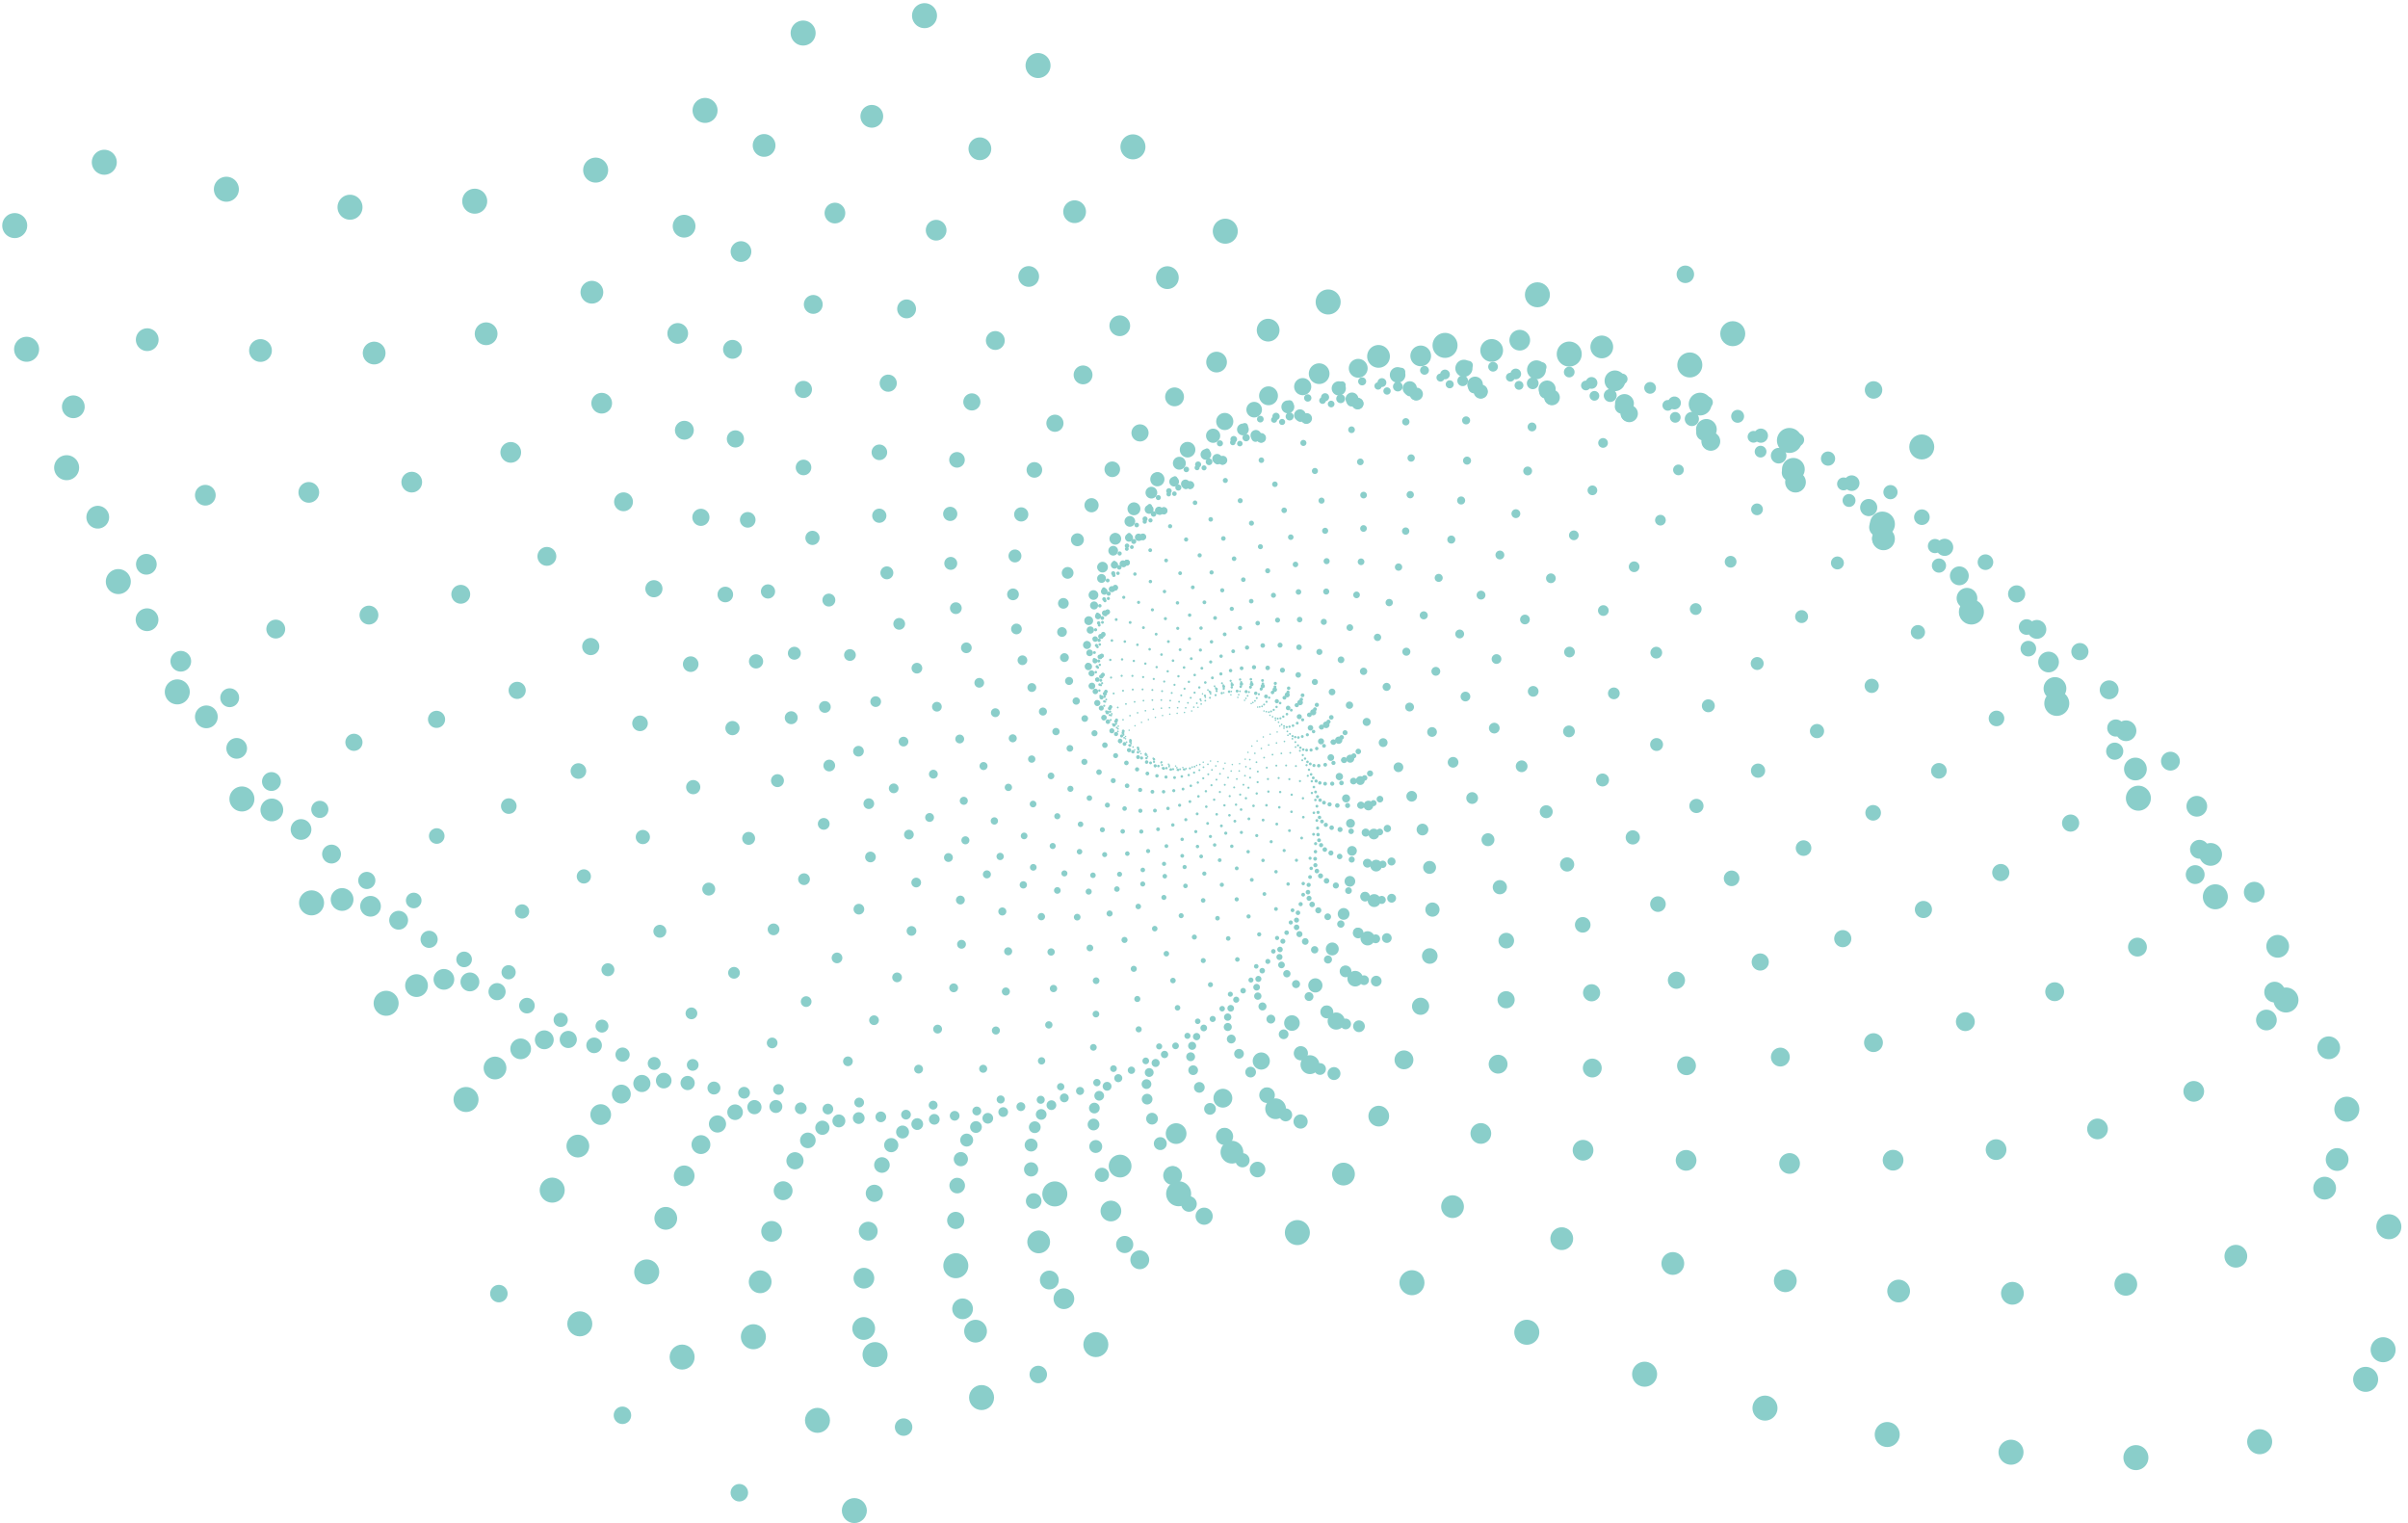 <?xml version="1.0" encoding="UTF-8"?>
<svg id="Layer_2" xmlns="http://www.w3.org/2000/svg" viewBox="0 0 962.57 608.76">
  <defs>
    <style>
      .cls-1 {
        stroke-dasharray: 0 4.31;
        stroke-width: .86px;
      }

      .cls-1, .cls-2, .cls-3, .cls-4, .cls-5, .cls-6, .cls-7, .cls-8, .cls-9, .cls-10, .cls-11, .cls-12, .cls-13, .cls-14, .cls-15, .cls-16, .cls-17, .cls-18, .cls-19, .cls-20, .cls-21, .cls-22, .cls-23, .cls-24, .cls-25, .cls-26, .cls-27, .cls-28, .cls-29, .cls-30, .cls-31 {
        fill: none;
        stroke: #8aceca;
        stroke-linecap: round;
        stroke-linejoin: round;
      }

      .cls-2 {
        stroke-dasharray: 0 23.51;
        stroke-width: 4.7px;
      }

      .cls-3 {
        stroke-dasharray: 0 14.67;
        stroke-width: 2.93px;
      }

      .cls-4 {
        stroke-dasharray: 0 34.29;
        stroke-width: 6.86px;
      }

      .cls-5 {
        stroke-dasharray: 0 11.06;
        stroke-width: 2.21px;
      }

      .cls-6 {
        stroke-dasharray: 0 50;
        stroke-width: 10px;
      }

      .cls-7 {
        stroke-dasharray: 0 7.58;
        stroke-width: 1.52px;
      }

      .cls-8 {
        stroke-dasharray: 0 5.2;
        stroke-width: 1.04px;
      }

      .cls-9 {
        stroke-dasharray: 0 41.4;
        stroke-width: 8.28px;
      }

      .cls-32 {
        fill: #8aceca;
      }

      .cls-10 {
        stroke-dasharray: 0 10.06;
        stroke-width: 2.01px;
      }

      .cls-11 {
        stroke-dasharray: 0 31.2;
        stroke-width: 6.24px;
      }

      .cls-12 {
        stroke-dasharray: 0 21.4;
        stroke-width: 4.28px;
      }

      .cls-13 {
        stroke-dasharray: 0 3.57;
        stroke-width: .71px;
      }

      .cls-14 {
        stroke-dasharray: 0 28.39;
        stroke-width: 5.68px;
      }

      .cls-15 {
        stroke-dasharray: 0 5.71;
        stroke-width: 1.14px;
      }

      .cls-16 {
        stroke-dasharray: 0 16.12;
        stroke-width: 3.22px;
      }

      .cls-17 {
        stroke-dasharray: 0 2.95;
        stroke-width: .59px;
      }

      .cls-18 {
        stroke-dasharray: 0 25.84;
        stroke-width: 5.17px;
      }

      .cls-19 {
        stroke-dasharray: 0 9.16;
        stroke-width: 1.83px;
      }

      .cls-20 {
        stroke-dasharray: 0 4.73;
        stroke-width: .95px;
      }

      .cls-21 {
        stroke-dasharray: 0 13.35;
        stroke-width: 2.67px;
      }

      .cls-22 {
        stroke-dasharray: 0 37.68;
        stroke-width: 7.54px;
      }

      .cls-23 {
        stroke-dasharray: 0 3.92;
        stroke-width: .78px;
      }

      .cls-24 {
        stroke-dasharray: 0 19.47;
        stroke-width: 3.89px;
      }

      .cls-25 {
        stroke-dasharray: 0 8.33;
        stroke-width: 1.67px;
      }

      .cls-26 {
        stroke-dasharray: 0 6.9;
        stroke-width: 1.38px;
      }

      .cls-27 {
        stroke-dasharray: 0 3.24;
        stroke-width: .65px;
      }

      .cls-28 {
        stroke-dasharray: 0 45.5;
        stroke-width: 9.1px;
      }

      .cls-29 {
        stroke-dasharray: 0 6.28;
        stroke-width: 1.26px;
      }

      .cls-30 {
        stroke-dasharray: 0 12.15;
        stroke-width: 2.43px;
      }

      .cls-31 {
        stroke-dasharray: 0 17.72;
        stroke-width: 3.54px;
      }
    </style>
  </defs>
  <g id="low_good">
    <g>
      <g>
        <path class="cls-17" d="M449.93,294.39c.63-4.41,10.84-7.82,16.92-8.82,5.47-.9,10.79-.39,12.72-3.73,1.1-1.9-.03-3.26.92-4.33,5.1-5.75,32.52,8.68,31.23,13.91-.55,2.22-5.82.99-10.69,6.07-3.42,3.56-2.01,5.8-4.71,7.37-4.57,2.67-9.78-2.8-16.59.27-1.67.75-1.67,1.22-3,1.91-2.01,1.05-27.86-5.3-26.81-12.65Z"/>
        <path class="cls-27" d="M447.02,290.24c1.28-4.73,12.87-7.07,19.64-7.35,6.08-.25,11.82,1.02,14.38-2.37,1.45-1.92.4-3.56,1.59-4.6,6.33-5.59,34.31,13.82,32.2,19.35-.89,2.35-6.48.3-12.48,5.19-4.2,3.43-2.97,6.05-6.12,7.41-5.34,2.3-10.29-4.36-18.13-1.93-1.92.59-1.99,1.11-3.53,1.69-2.34.88-29.68-9.51-27.55-17.39Z"/>
        <path class="cls-13" d="M444.39,285.32c2.03-4.99,14.99-5.99,22.4-5.39,6.67.54,12.75,2.7,16-.66,1.84-1.9.91-3.83,2.35-4.81,7.66-5.25,35.57,19.67,32.53,25.42-1.29,2.44-7.1-.54-14.3,3.99-5.04,3.18-4.05,6.2-7.67,7.26-6.13,1.79-10.64-6.13-19.51-4.53-2.17.39-2.32.94-4.07,1.37-2.67.65-31.1-14.35-27.72-22.65Z"/>
        <path class="cls-23" d="M442.19,279.61c2.88-5.17,17.15-4.53,25.16-2.88,7.2,1.48,13.55,4.65,17.54,1.43,2.26-1.83,1.51-4.05,3.2-4.93,9.05-4.7,36.16,26.22,32.07,32.08-1.73,2.49-7.67-1.54-16.14,2.44-5.93,2.79-5.25,6.22-9.34,6.89-6.93,1.13-10.79-8.12-20.68-7.56-2.42.14-2.66.72-4.63.95-3,.35-32-19.82-27.2-28.42Z"/>
        <path class="cls-1" d="M440.55,273.08c3.84-5.25,19.31-2.64,27.82.23,7.66,2.58,14.15,6.88,18.94,3.9,2.72-1.69,2.19-4.22,4.15-4.95,10.5-3.91,35.93,33.44,30.69,39.29-2.22,2.48-8.16-2.71-17.93.5-6.84,2.25-6.56,6.08-11.11,6.26-7.71.3-10.68-10.3-21.54-11.01-2.66-.17-2.99.43-5.17.41-3.32-.02-32.25-25.9-25.86-34.64Z"/>
        <path class="cls-20" d="M439.63,265.74c4.89-5.21,21.42-.29,30.32,3.98,8,3.84,14.52,9.4,20.14,6.8,3.19-1.48,2.95-4.31,5.19-4.84,11.98-2.86,34.72,41.28,28.21,46.96-2.76,2.41-8.54-4.05-19.62-1.85-7.76,1.54-7.97,5.76-12.95,5.34-8.45-.7-10.27-12.66-22.02-14.89-2.88-.55-3.32.06-5.7-.24-3.61-.47-31.7-32.57-23.57-41.24Z"/>
        <path class="cls-8" d="M439.62,257.61c6.03-5.03,23.4,2.55,32.53,8.4,8.22,5.26,14.57,12.2,21.05,10.11,3.67-1.19,3.79-4.3,6.31-4.59,13.45-1.51,32.34,49.68,24.48,55-3.33,2.26-8.78-5.56-21.15-4.65-8.67.64-9.47,5.21-14.84,4.09-9.12-1.89-9.51-15.18-22.02-19.19-3.06-.98-3.63-.37-6.18-1.03-3.88-.99-30.22-39.77-20.18-48.14Z"/>
        <path class="cls-15" d="M440.69,248.75c7.25-4.68,25.18,5.91,34.36,13.51,8.26,6.84,14.26,15.26,21.61,13.84,4.17-.8,4.71-4.19,7.5-4.16,14.87.15,28.62,58.51,19.33,63.27-3.94,2.02-8.83-7.24-22.45-7.9-9.54-.47-11.02,4.42-16.74,2.48-9.7-3.29-8.34-17.83-21.45-23.88-3.21-1.48-3.91-.89-6.6-1.95-4.1-1.6-27.63-47.42-15.57-55.21Z"/>
        <path class="cls-29" d="M443.05,239.22c8.53-4.13,26.67,9.82,35.67,19.34,8.09,8.56,13.51,18.55,21.71,17.99,4.65-.32,5.7-3.93,8.74-3.53,16.2,2.16,23.38,67.65,12.61,71.6-4.56,1.67-8.66-9.08-23.42-11.63-10.34-1.79-12.61,3.34-18.59.46-10.13-4.89-6.7-20.57-20.2-28.92-3.3-2.05-4.14-1.5-6.94-3.01-4.25-2.3-23.79-55.43-9.58-62.3Z"/>
        <path class="cls-26" d="M446.89,229.14c9.86-3.36,27.78,14.28,36.31,25.87,7.68,10.42,12.25,22.05,21.27,22.53,5.12.28,6.75-3.53,10-2.68,17.38,4.52,16.44,76.92,4.17,79.78-5.2,1.21-8.23-11.06-23.99-15.82-11.04-3.33-14.2,1.95-20.34-1.99-10.4-6.69-4.56-23.33-18.15-34.25-3.33-2.67-4.32-2.19-7.17-4.21-4.33-3.08-18.52-63.64-2.11-69.24Z"/>
        <path class="cls-7" d="M452.44,218.67c11.2-2.35,28.38,19.3,36.14,33.08,6.98,12.4,10.41,25.69,20.19,27.43,5.54.99,7.83-2.94,11.27-1.58,18.35,7.26,7.62,86.1-6.14,87.58-5.84.63-7.49-13.16-24.05-20.47-11.59-5.11-15.75.23-21.92-4.89-10.45-8.68-1.85-26.06-15.21-39.79-3.27-3.36-4.42-2.97-7.25-5.55-4.31-3.93-11.68-71.89,6.97-75.8Z"/>
        <path class="cls-25" d="M459.89,207.99c12.54-1.06,28.37,24.85,34.99,40.92,5.95,14.46,7.92,29.41,18.34,32.62,5.91,1.82,8.94-2.16,12.5-.22,19.05,10.38-3.21,94.93-18.42,94.7-6.45-.1-6.41-15.36-23.49-25.54-11.96-7.13-17.21-1.86-23.25-8.27-10.23-10.87,1.48-28.67-11.27-45.44-3.12-4.1-4.42-3.83-7.17-7.03-4.18-4.87-3.11-79.98,17.76-81.74Z"/>
        <path class="cls-19" d="M469.45,197.33c13.81.52,27.62,30.91,32.68,49.32,4.55,16.56,4.7,33.14,15.64,38.03,6.21,2.78,10.04-1.16,13.67,1.44,19.38,13.87-16.22,103.11-32.77,100.82-7.02-.97-4.94-17.61-22.2-31.01-12.09-9.38-18.53-4.33-24.25-12.13-9.7-13.23,5.45-31.07-6.2-51.07-2.85-4.89-4.31-4.77-6.88-8.63-3.9-5.87,7.32-87.65,30.32-86.78Z"/>
        <path class="cls-10" d="M481.3,187c15,2.42,25.99,37.41,29.04,58.17,2.75,18.68.68,36.77,11.96,43.58,6.4,3.86,11.1.08,14.71,3.4,19.29,17.72-31.5,110.29-49.25,105.58-7.53-2-3.02-19.87-20.06-36.79-11.93-11.85-19.63-7.21-24.82-16.48-8.81-15.73,10.11-33.16.07-56.53-2.46-5.72-4.06-5.78-6.34-10.33-3.47-6.93,19.72-94.62,44.69-90.59Z"/>
        <path class="cls-5" d="M495.61,177.3c16.03,4.65,23.33,44.28,23.88,67.34.5,20.74-4.18,40.2,7.21,49.13,6.46,5.07,12.1,1.57,15.59,5.68,18.66,21.91-49.13,116.08-67.86,108.56-7.94-3.19-.64-22.08-16.95-42.82-11.43-14.52-20.44-10.49-24.87-21.3-7.51-18.33,15.46-34.82,7.65-61.65-1.91-6.57-3.66-6.85-5.54-12.12-2.86-8.02,34.18-100.56,60.87-92.83Z"/>
        <path class="cls-30" d="M512.51,168.65c16.87,7.21,19.52,51.42,17.03,76.65-2.24,22.69-9.94,43.29,1.29,54.56,6.37,6.39,12.98,3.33,16.25,8.28,17.42,26.4-69.13,120.03-88.55,109.32-8.24-4.54,2.26-24.17-12.76-48.97-10.52-17.37-20.89-14.18-24.27-26.56-5.73-21,21.53-35.9,16.6-66.22-1.21-7.42-3.07-7.96-4.42-13.96-2.04-9.13,50.75-105.1,78.83-93.1Z"/>
        <path class="cls-21" d="M532.11,161.48c17.43,10.13,14.4,58.7,8.31,85.88-5.48,24.45-16.64,45.88-5.9,59.68,6.09,7.83,13.72,5.38,16.61,11.21,15.46,31.13-91.47,121.66-111.22,107.38-8.37-6.06,5.7-26.06-7.36-55.12-9.15-20.35-20.89-18.26-22.92-32.22-3.44-23.68,28.29-36.28,26.98-70-.32-8.25-2.29-9.09-2.95-15.81-1.01-10.23,69.43-107.84,98.44-90.98Z"/>
        <path class="cls-3" d="M554.45,156.28c17.66,13.38,7.85,65.96-2.43,94.78-9.25,25.93-24.29,47.82-14.43,64.3,5.6,9.35,14.24,7.7,16.62,14.45,12.7,36.02-116.06,120.44-135.69,102.22-8.32-7.73,9.71-27.66-.64-61.11-7.25-23.43-20.34-22.72-20.68-38.22-.58-26.28,35.72-35.78,38.8-72.74.75-9.05-1.28-10.22-1.1-17.64.27-11.29,90.17-108.33,119.56-86.05Z"/>
        <path class="cls-16" d="M579.51,153.6c17.47,16.96-.27,72.99-15.35,103.06-13.56,27.04-32.9,48.9-24.35,68.2,4.85,10.95,14.5,10.31,16.19,17.99,9.02,40.99-142.72,115.83-161.69,93.32-8.04-9.54,14.29-28.87,7.48-66.73-4.77-26.52-19.14-27.5-17.44-44.45,2.89-28.75,43.75-34.24,52.06-74.14,2.03-9.77-.02-11.32,1.17-19.39,1.81-12.28,112.86-106.08,141.93-77.85Z"/>
        <path class="cls-31" d="M607.2,154.03c16.78,20.84-10.07,79.57-30.54,110.35-18.41,27.68-42.43,48.93-35.69,71.13,3.82,12.59,14.44,13.18,15.25,21.79,4.35,45.92-171.18,107.22-188.86,80.13-7.49-11.49,19.46-29.57,17.1-71.79-1.65-29.57-17.19-32.56-13.07-50.82,7-30.97,52.3-31.49,66.71-73.89,3.53-10.38,1.49-12.35,3.87-20.99,3.62-13.15,137.3-100.58,165.23-65.9Z"/>
        <path class="cls-24" d="M637.35,158.21c15.51,24.97-21.64,85.44-48.09,116.27-23.79,27.72-52.84,47.69-48.46,72.8,2.49,14.25,13.98,16.31,13.72,25.8-1.4,50.67-201.07,94.02-216.72,62.11-6.64-13.53,25.18-29.65,28.26-76.01,2.16-32.47-14.39-37.82-7.45-57.18,11.78-32.84,61.26-27.34,82.66-71.66,5.24-10.85,3.28-13.27,7.03-22.38,5.71-13.86,163.23-91.32,189.04-49.75Z"/>
        <path class="cls-12" d="M669.67,166.81c13.57,29.32-35.05,90.3-68.02,120.37-29.66,27.05-64.02,44.93-62.6,72.91.8,15.87,13.06,19.66,11.51,29.98-8.31,55.07-231.9,75.62-244.69,38.72-5.43-15.65,31.44-28.96,41.01-79.12,6.7-35.13-10.63-43.17-.46-63.36,17.25-34.24,70.48-21.62,99.75-67.09,7.16-11.13,5.35-14.03,10.67-23.47,8.08-14.36,190.26-77.74,212.85-28.95Z"/>
        <path class="cls-2" d="M703.77,180.51c10.88,33.79-50.32,93.79-90.32,122.18-35.97,25.54-75.84,40.44-78.04,71.14-1.25,17.42,11.62,23.2,8.54,34.24-16.44,58.96-263.06,51.42-272.08,9.46-3.82-17.79,38.17-27.38,55.32-80.8,12.01-37.41-5.82-48.51,7.98-69.17,23.4-35.04,79.77-14.14,117.78-59.82,9.31-11.18,7.72-14.59,14.78-24.17,10.74-14.58,217.93-59.32,236.04-3.07Z"/>
        <path class="cls-18" d="M739.13,200.03c7.34,38.31-67.45,95.56-114.87,121.17-42.66,23.03-88.14,33.95-94.65,67.14-3.7,18.83,9.56,26.86,4.72,38.49-25.83,62.1-293.81,20.86-298.02-26.12-1.79-19.92,45.3-24.75,71.16-80.72,18.11-39.2.15-53.69,17.97-74.38,30.21-35.08,88.9-4.74,136.48-49.47,11.65-10.95,10.37-14.88,19.35-24.38,13.66-14.46,245.64-35.51,257.86,28.27Z"/>
        <path class="cls-14" d="M775.08,226.05c2.87,42.77-86.36,95.2-141.52,116.78-49.61,19.41-100.68,25.23-112.23,60.56-6.55,20.04,6.83,30.57,0,42.62-36.49,64.28-323.26-16.6-321.56-68.4.72-21.96,52.72-20.93,88.43-78.52,25.01-40.33,7.36-58.54,29.56-78.72,37.65-34.22,97.6,6.74,155.48-35.68,14.17-10.38,13.31-14.84,24.38-24,16.84-13.94,272.68-5.83,277.46,65.36Z"/>
        <path class="cls-11" d="M810.81,259.25c-2.59,47.04-106.95,92.27-170,108.42-56.71,14.53-113.19,14.03-130.52,51.02-9.83,20.98,3.36,34.26-5.71,46.48-48.41,65.22-350.35-61.39-341.57-117.67,3.73-23.86,60.31-15.77,106.96-73.8,32.68-40.64,15.87-62.87,42.78-81.9,45.65-32.28,105.55,20.42,174.37-18.09,16.85-9.43,16.5-14.4,29.8-22.92,20.23-12.95,298.2,30.15,293.88,108.45Z"/>
        <path class="cls-4" d="M845.33,300.24c-9.13,50.96-129,86.31-199.94,95.49-63.8,8.25-125.33.14-149.19,38.17-13.53,21.57-.92,37.82-12.45,49.93-61.53,64.65-373.91-113.88-356.79-174.08,7.26-25.53,67.89-9.12,126.55-66.17,41.08-39.95,25.73-66.45,57.63-83.6,54.11-29.09,112.39,36.41,192.61,3.62,19.64-8.03,19.93-13.5,35.57-21,23.8-11.42,321.21,72.83,306.01,157.64Z"/>
        <path class="cls-22" d="M877.5,349.57c-16.78,54.36-152.27,76.87-230.86,77.37-70.69.45-136.72-16.63-167.84,21.65-17.65,21.72-6.07,41.13-20.27,52.79-75.77,62.28-392.58-174.29-365.84-237.66,11.34-26.87,75.27-.86,146.89-55.22,50.16-38.07,36.96-69.03,74.06-83.46,62.92-24.49,117.7,54.76,209.59,29.74,22.49-6.13,23.54-12.05,41.61-18.14,27.49-9.26,340.59,122.45,312.66,212.93Z"/>
        <path class="cls-9" d="M905.97,407.69c-25.58,57.04-176.37,63.45-262.16,53.47-77.17-8.97-146.9-36.45-185.96,1.14-22.16,21.32-12.13,44.04-29.18,54.87C337.68,574.95,23.82,274.5,61.47,208.96c15.96-27.79,82.21,9.14,167.61-40.56,59.81-34.81,49.55-70.34,91.95-81.12,71.9-18.28,121.05,75.49,224.62,60.5,25.35-3.67,27.29-9.99,47.82-14.22,31.22-6.42,355.09,179.17,312.5,274.11Z"/>
        <path class="cls-28" d="M929.25,474.89c-35.54,58.79-200.87,45.58-293.1,23.22-82.96-20.12-155.34-59.42-202.98-23.66-27.02,20.29-19.13,46.41-39.17,55.94C287.01,581.22-15.08,211.48,34.76,145.04c21.13-28.17,88.44,20.98,188.24-21.79,69.89-29.95,63.47-70.08,111.15-76.16,80.87-10.31,121.92,98.55,236.9,96.08,28.14-.61,31.1-7.25,54.06-9.1,34.92-2.82,363.31,242.98,304.14,340.83Z"/>
        <path class="cls-6" d="M945.64,551.31c-46.64,59.36-225.19,22.82-322.8-13.93-87.79-33.05-161.47-85.62-218.23-52.99-32.19,18.51-27.08,48.06-50.22,55.77C230.9,581.27-49.08,137.53,14.18,71.74c26.82-27.9,93.66,34.73,208.24,1.44C302.66,49.88,301.03,5.25,353.85,5c89.59-.41,119.78,123.82,245.52,136.52,30.78,3.11,34.9-3.74,60.18-2.69,38.46,1.6,363.72,313.67,286.09,412.48Z"/>
      </g>
      <circle class="cls-32" cx="692.65" cy="133.37" r="5"/>
      <circle class="cls-32" cx="768.2" cy="178.64" r="5"/>
      <circle class="cls-32" cx="614.56" cy="117.82" r="5"/>
      <circle class="cls-32" cx="272.67" cy="542.41" r="5"/>
      <circle class="cls-32" cx="341.52" cy="603.76" r="5"/>
      <circle class="cls-32" cx="392.37" cy="558.59" r="5"/>
      <circle class="cls-32" cx="326.78" cy="567.7" r="5"/>
      <circle class="cls-32" cx="231.77" cy="529.13" r="5"/>
      <circle class="cls-32" cx="438.05" cy="537.42" r="5"/>
      <circle class="cls-32" cx="673.7" cy="109.64" r="3.5"/>
      <circle class="cls-32" cx="748.93" cy="155.86" r="3.5"/>
      <circle class="cls-32" cx="415.04" cy="549.37" r="3.5"/>
      <circle class="cls-32" cx="361.2" cy="570.4" r="3.5"/>
      <circle class="cls-32" cx="295.54" cy="596.63" r="3.5"/>
      <circle class="cls-32" cx="248.81" cy="565.68" r="3.5"/>
      <circle class="cls-32" cx="199.42" cy="517.04" r="3.5"/>
    </g>
  </g>
</svg>